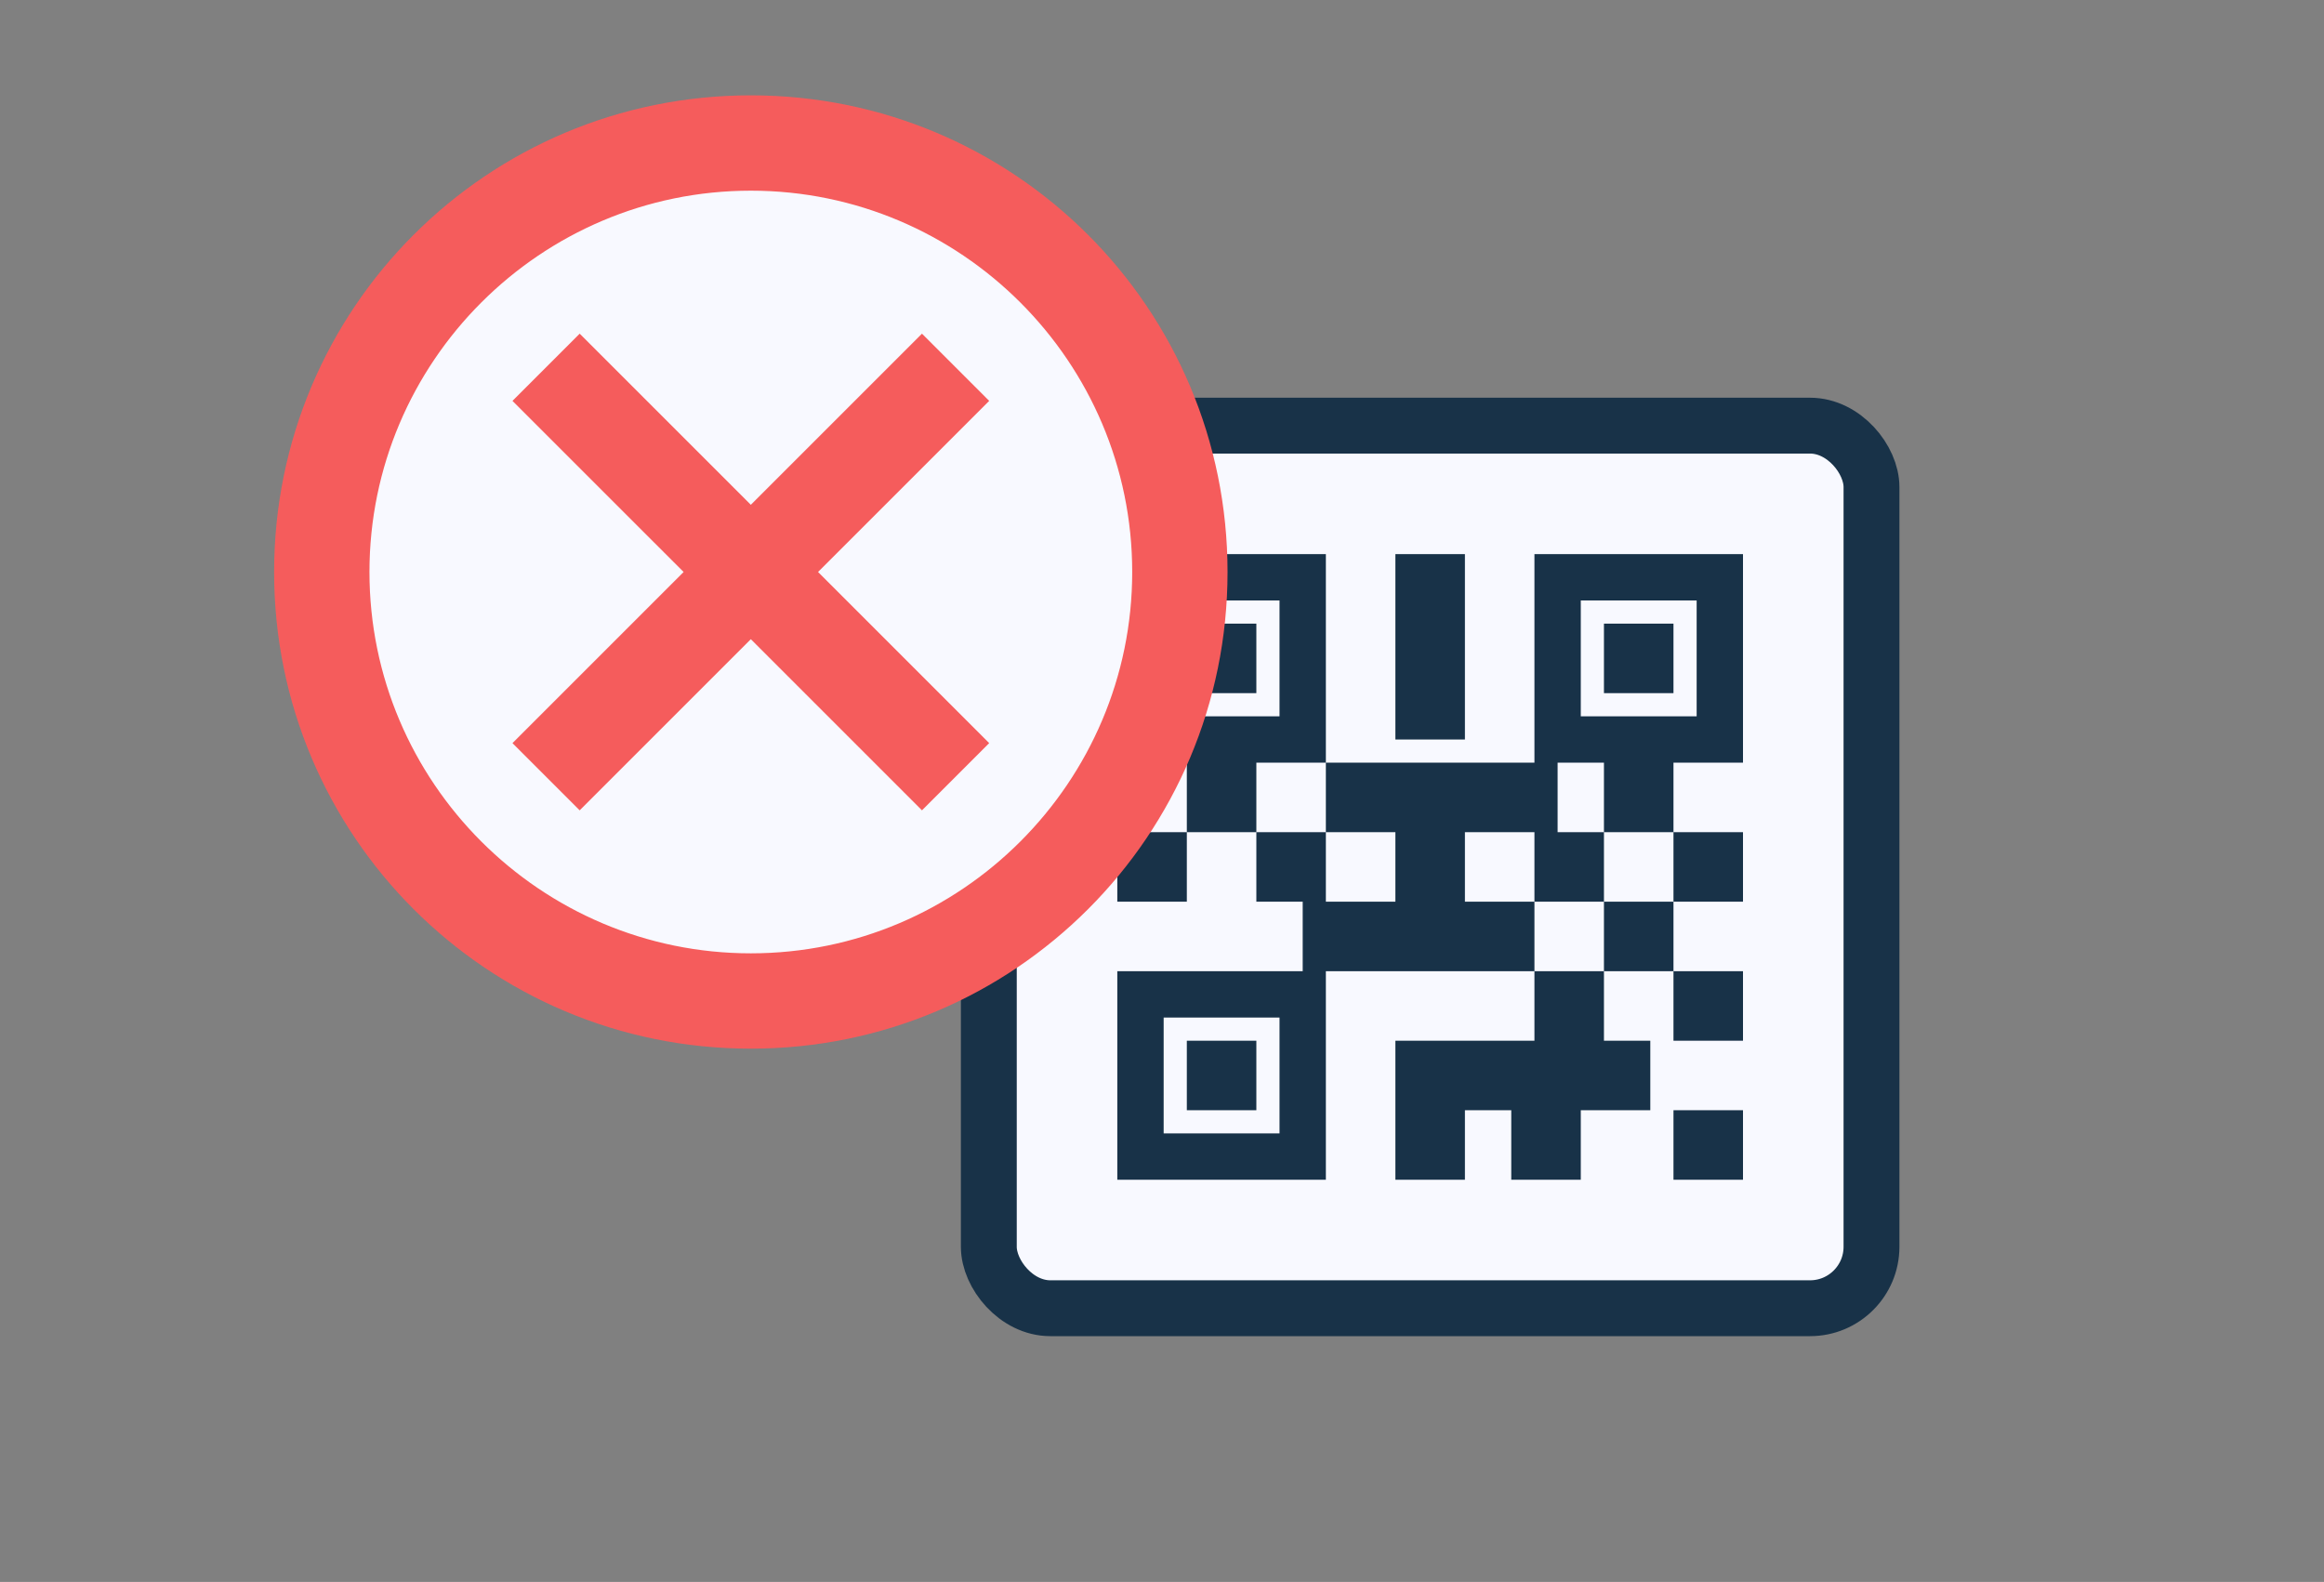 <svg width="260" height="177" viewBox="0 0 260 177" fill="none" xmlns="http://www.w3.org/2000/svg">
<rect x="0" y="0" width="260" height="177" fill="#808080" stroke="none"/>
<rect x="111.25" y="48.25" width="97.5" height="97.5" rx="6.25" fill="#F8F9FF"/>
<rect x="110.625" y="47.625" width="98.75" height="98.75" rx="6.875" stroke="#183248" stroke-width="6.25"/>
<path fill-rule="evenodd" clip-rule="evenodd" d="M148.333 62H125V85.333H132.778V93.111H140.556L140.556 100.889H148.333V93.111H140.556L140.556 85.333H148.333V62ZM143.148 67.185H130.185V80.148H143.148V67.185ZM171.667 108.667H148.333V132H125V108.667H145.741V100.889H171.667V108.667ZM143.148 113.852H130.185V126.815H143.148V113.852ZM140.556 69.778H132.778V77.555H140.556V69.778ZM132.778 116.445H140.556V124.222H132.778V116.445ZM163.889 116.445H171.667V108.667H179.444V100.889H187.222V108.667H179.444V116.445H184.63V124.222H176.852V132H169.074V124.222H163.889V132H156.111V116.445H161.296H163.889ZM156.111 62H163.889V82.741H156.111V62ZM174.259 85.333H179.444V93.111H174.259V85.333ZM148.333 85.333H171.667V62H195V85.333H187.222V93.111H179.444V100.889H171.667V93.111H163.889V100.889H156.111V93.111H148.333V85.333ZM125 93.111H132.778V100.889H125V93.111ZM195 93.111H187.222V100.889H195V93.111ZM187.222 108.667H195V116.445H187.222V108.667ZM195 124.222H187.222V132H195V124.222ZM189.815 67.185H176.852V80.148H189.815V67.185ZM187.222 69.778H179.444V77.555H187.222V69.778Z" fill="#183248"/>
<circle cx="84" cy="64" r="48" fill="#F8F9FF"/>
<path d="M84 10.667C54.507 10.667 30.666 34.507 30.666 64C30.666 93.494 54.507 117.334 84 117.334C113.493 117.334 137.333 93.494 137.333 64C137.333 34.507 113.493 10.667 84 10.667ZM84 106.667C60.48 106.667 41.333 87.52 41.333 64C41.333 40.48 60.48 21.334 84 21.334C107.52 21.334 126.667 40.48 126.667 64C126.667 87.52 107.52 106.667 84 106.667ZM103.147 37.334L84 56.48L64.853 37.334L57.333 44.854L76.48 64L57.333 83.147L64.853 90.667L84 71.52L103.147 90.667L110.667 83.147L91.52 64L110.667 44.854L103.147 37.334Z" fill="#F55C5C"/>
</svg>

